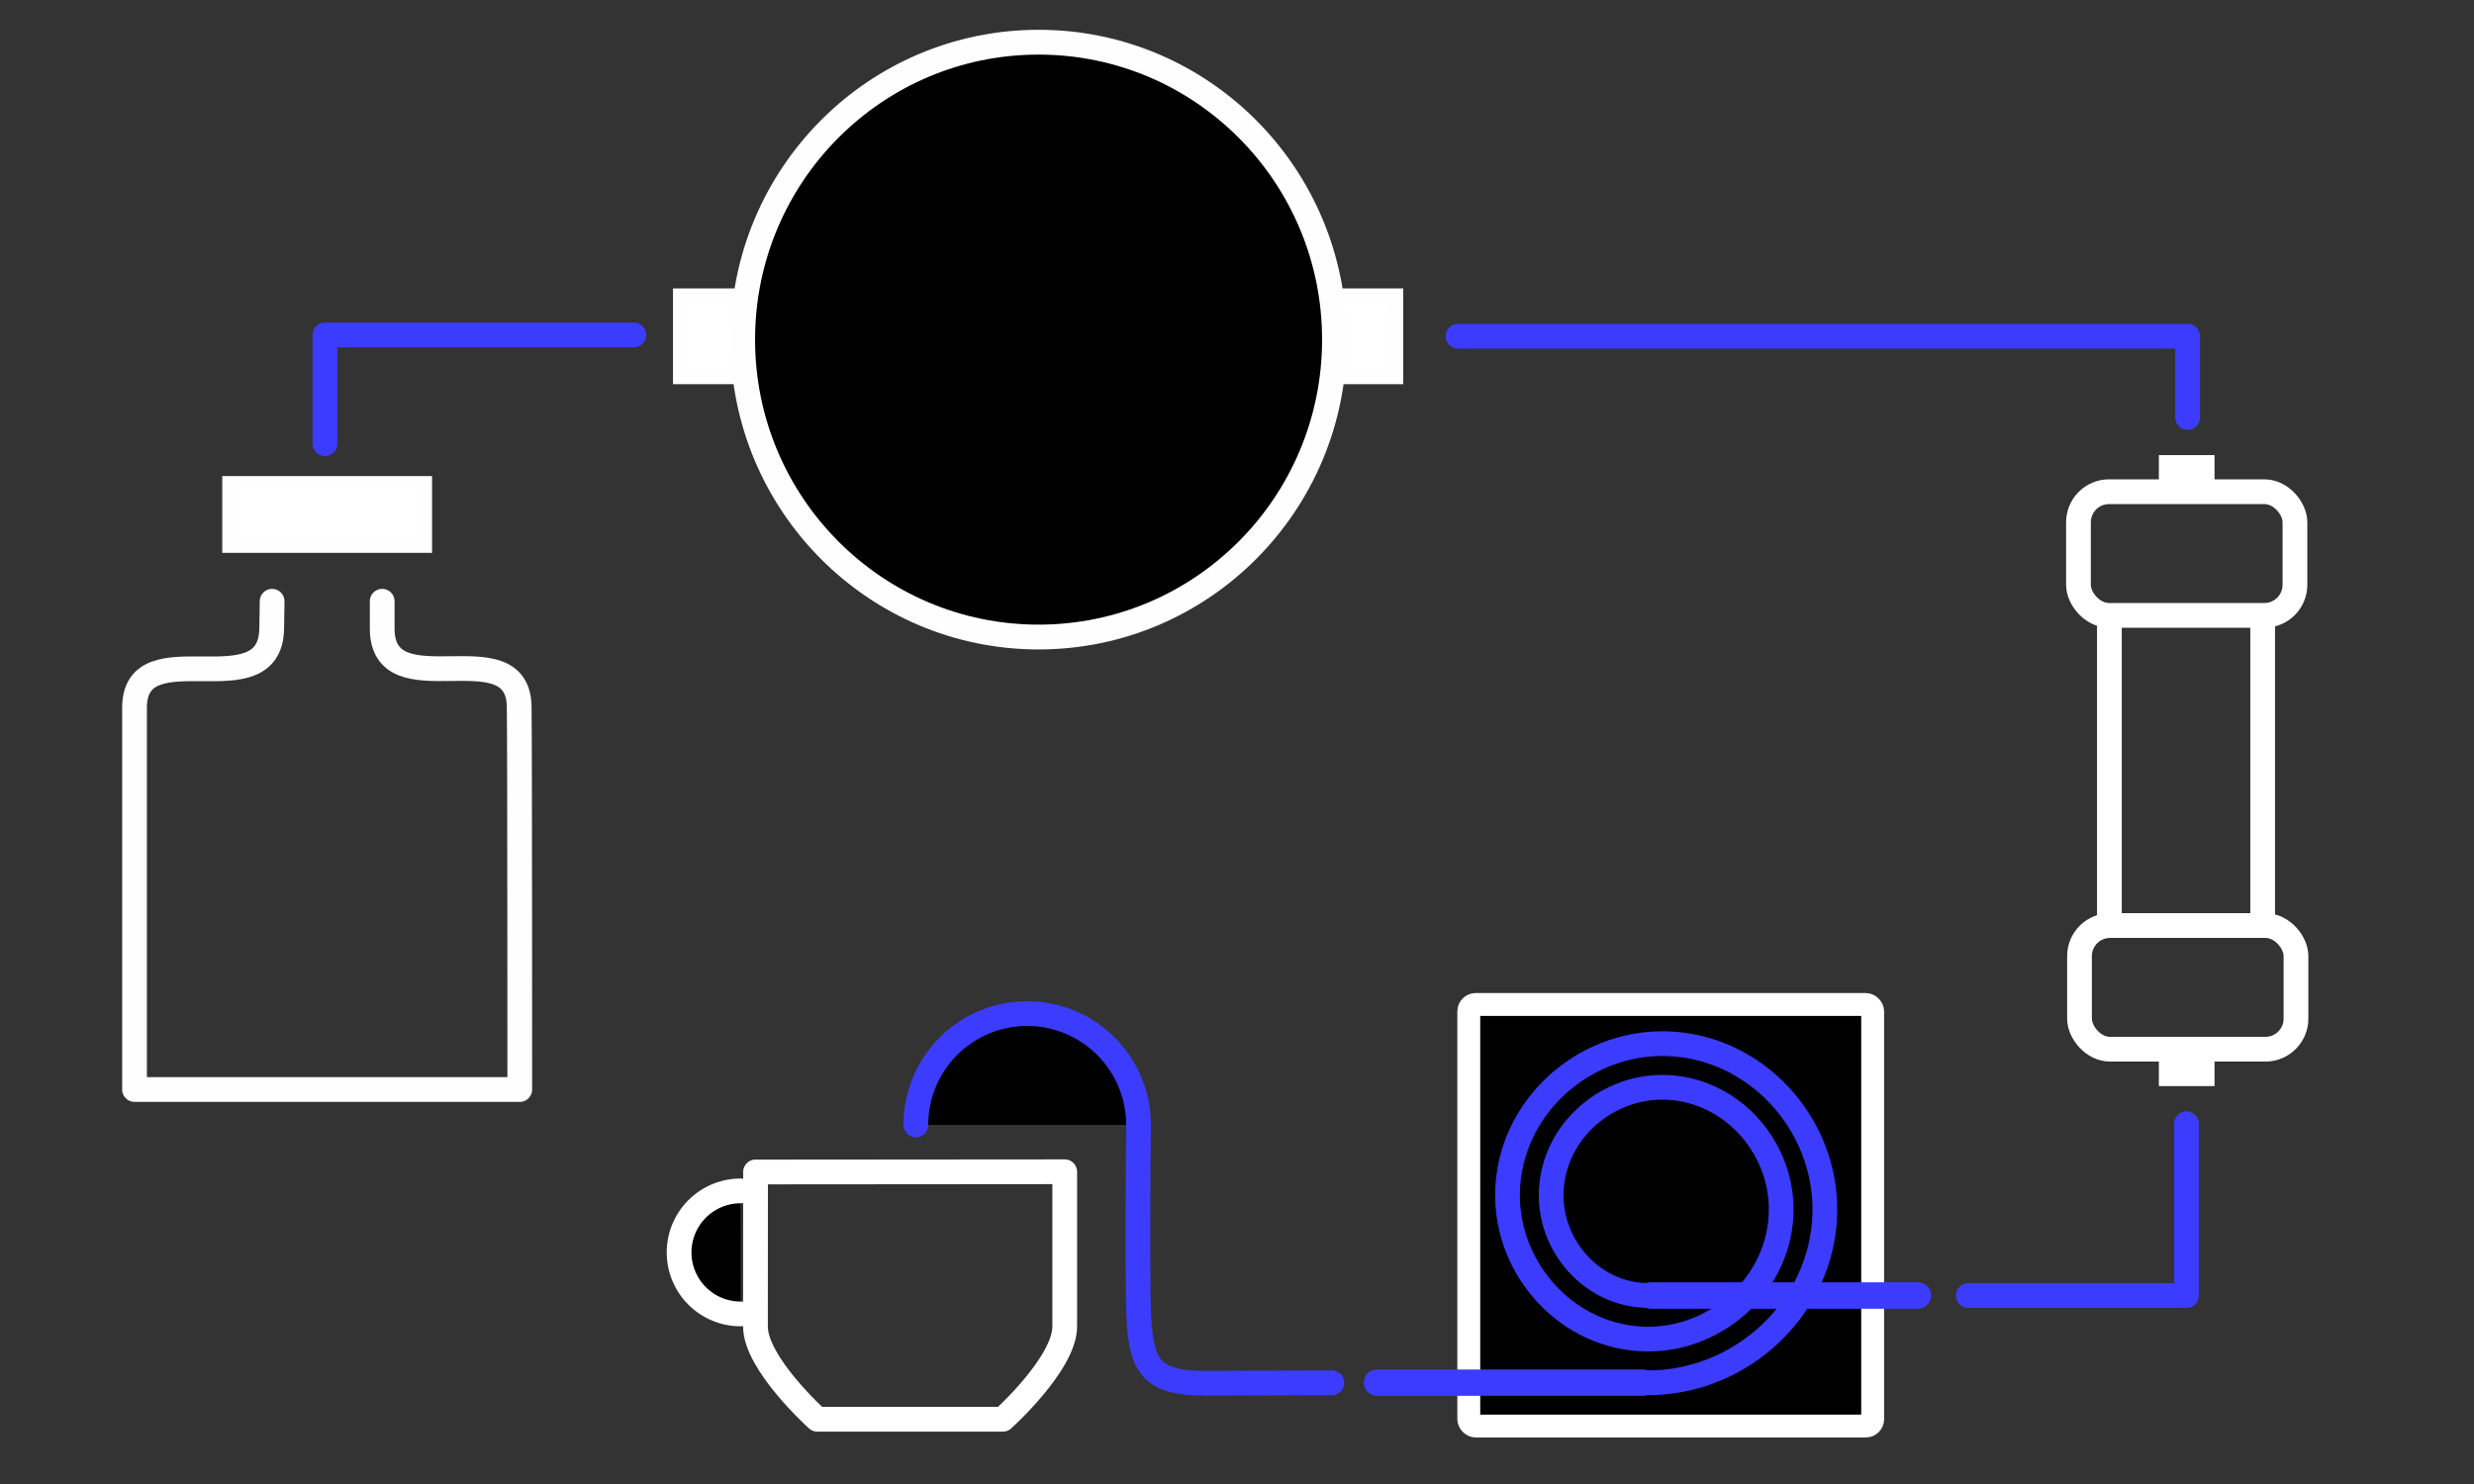 <?xml version="1.0" encoding="UTF-8" standalone="no"?>
<!-- Created with Inkscape (http://www.inkscape.org/) -->

<svg
   xmlns:dc="http://purl.org/dc/elements/1.1/"
   xmlns:cc="http://creativecommons.org/ns#"
   xmlns:rdf="http://www.w3.org/1999/02/22-rdf-syntax-ns#"
   xmlns:svg="http://www.w3.org/2000/svg"
   xmlns="http://www.w3.org/2000/svg"
   xmlns:xlink="http://www.w3.org/1999/xlink"
   xmlns:sodipodi="http://sodipodi.sourceforge.net/DTD/sodipodi-0.dtd"
   xmlns:inkscape="http://www.inkscape.org/namespaces/inkscape"
   width="800"
   height="480"
   viewBox="0 0 211.667 127"
   version="1.1"
   id="svg8"
   inkscape:version="0.91 r13725"
   sodipodi:docname="system_800x480.svg"
   inkscape:export-filename="X:\Team\Jonathan\Python\CoffeeMachine\system800x480.png"
   inkscape:export-xdpi="90"
   inkscape:export-ydpi="90">
  <rect x="0" y="0" width="211.667" height="127" fill="#333333" stroke="none"/>
  <defs
     id="defs2">
    <clipPath
       clipPathUnits="userSpaceOnUse"
       id="clipPath4517">
      <path
         d="m 0,132.177 738.311,0 L 738.311,0 0,0 Z"
         id="path4515"
         inkscape:connector-curvature="0" />
    </clipPath>
  </defs>
  <sodipodi:namedview
     id="base"
     pagecolor="#000000"
     bordercolor="#666666"
     borderopacity="1.0"
     inkscape:pageopacity="1"
     inkscape:pageshadow="2"
     inkscape:zoom="1.0556875"
     inkscape:cx="338.75446"
     inkscape:cy="287.98036"
     inkscape:document-units="px"
     inkscape:current-layer="layer1"
     showgrid="true"
     inkscape:window-width="1920"
     inkscape:window-height="1017"
     inkscape:window-x="-8"
     inkscape:window-y="-8"
     inkscape:window-maximized="1"
     units="px">
    <inkscape:grid
       type="xygrid"
       id="grid4487"
       empcolor="#adadff"
       empopacity="0.251"
       empspacing="5"
       spacingx="0.529"
       spacingy="0.529"
       color="#dadaff"
       opacity="0.125" />
  </sodipodi:namedview>
  <g
     inkscape:label="Layer 1"
     inkscape:groupmode="layer"
     id="layer1"
     transform="translate(0,-170)">
    <rect
       style="fill:#000000;fill-opacity:1;stroke:#ffffff;stroke-width:1.959;stroke-linecap:round;stroke-linejoin:round;stroke-miterlimit:4;stroke-dasharray:none;stroke-dashoffset:0;stroke-opacity:1"
       id="rect4212"
       width="34.554"
       height="36.077"
       x="125.665"
       y="255.963"
       ry="0.59" />
    <path
       style="fill:none;stroke:#fefefe;stroke-width:2.117;stroke-linecap:round;stroke-linejoin:round;stroke-miterlimit:4;stroke-dasharray:none;stroke-opacity:1"
       d="m 23.282,221.454 -0.036,2.334 c -0.106,6.952 -11.736,-0.012 -11.736,6.788 l 0,32.664 32.96,0 c 0,0 0,-30.179 -0.051,-32.795 -0.131,-6.668 -11.72,0.295 -11.72,-6.67 l -10e-7,-2.321"
       id="path4485"
       inkscape:connector-curvature="0"
       sodipodi:nodetypes="cssccssc" />
    <rect
       style="fill:#ffffff;fill-opacity:1;stroke:#fefefe;stroke-width:1;stroke-linecap:round;stroke-linejoin:miter;stroke-miterlimit:4;stroke-dasharray:none;stroke-dashoffset:0;stroke-opacity:1;paint-order:fill markers stroke"
       id="rect4489"
       width="16.951"
       height="5.572"
       x="19.515"
       y="211.24" />
    <g
       id="g4497"
       transform="matrix(2.139,0,0,2.151,-97.944,-246.567)">
      <rect
         y="205.454"
         x="73.025"
         height="3.175"
         width="28.575"
         id="rect4493"
         style="fill:#ffffff;fill-opacity:1;stroke:#fefefe;stroke-width:0.634;stroke-linecap:round;stroke-linejoin:miter;stroke-miterlimit:4;stroke-dasharray:none;stroke-dashoffset:0;stroke-opacity:1;paint-order:fill markers stroke" />
      <circle
         r="11.833"
         cy="207.174"
         cx="87.331"
         id="path4491"
         style="fill:#000000;fill-opacity:1;stroke:#fefefe;stroke-width:0.987;stroke-linecap:round;stroke-linejoin:miter;stroke-miterlimit:4;stroke-dasharray:none;stroke-dashoffset:0;stroke-opacity:1;paint-order:fill markers stroke" />
    </g>
    <path
       style="fill:none;stroke:#3c3cff;stroke-width:2.117;stroke-linecap:round;stroke-linejoin:round;stroke-miterlimit:4;stroke-dasharray:none;stroke-opacity:1"
       d="m 27.8,207.974 c 0,-2.661 0,-9.314 0,-9.314 l 26.43,0"
       id="path4499"
       inkscape:connector-curvature="0" />
    <rect
       style="fill:none;fill-opacity:1;stroke:#ffffff;stroke-width:2.117;stroke-linecap:round;stroke-linejoin:round;stroke-miterlimit:4;stroke-dasharray:none;stroke-dashoffset:0;stroke-opacity:1"
       id="rect4157"
       width="18.521"
       height="10.583"
       x="177.826"
       y="212.08"
       ry="2.617" />
    <use
       x="0"
       y="0"
       xlink:href="#rect4157"
       id="use4165"
       transform="translate(0.089,37.128)"
       width="100%"
       height="100%" />
    <path
       style="fill:none;fill-rule:evenodd;stroke:#ffffff;stroke-width:2.117;stroke-linecap:butt;stroke-linejoin:miter;stroke-miterlimit:4;stroke-dasharray:none;stroke-opacity:1"
       d="m 180.472,222.663 c 0,26.458 0,26.458 0,26.458"
       id="path4167"
       inkscape:connector-curvature="0" />
    <use
       x="0"
       y="0"
       xlink:href="#path4167"
       id="use4169"
       transform="translate(13.114,4.1219471e-7)"
       width="100%"
       height="100%" />
    <path
       style="fill:none;fill-rule:evenodd;stroke:#ffffff;stroke-width:2.117;stroke-linecap:butt;stroke-linejoin:miter;stroke-miterlimit:4;stroke-dasharray:none;stroke-opacity:1"
       d="m 184.705,210.007 c 4.763,0 4.763,0 4.763,0"
       id="path4171"
       inkscape:connector-curvature="0" />
    <use
       x="0"
       y="0"
       xlink:href="#path4171"
       id="use4173"
       transform="translate(-2.7118015e-7,51.881)"
       width="100%"
       height="100%" />
    <path
       style="fill:none;stroke:#3c3cff;stroke-width:2.117;stroke-linecap:round;stroke-linejoin:round;stroke-miterlimit:4;stroke-dasharray:none;stroke-opacity:1"
       d="m 187.166,205.728 0,-6.952 -62.426,0"
       id="path4499-4"
       inkscape:connector-curvature="0"
       sodipodi:nodetypes="ccc" />
    <path
       sodipodi:type="spiral"
       style="fill:none;fill-rule:evenodd;stroke:#3c3cff;stroke-width:2.117;stroke-linecap:butt;stroke-linejoin:round;stroke-miterlimit:4;stroke-dasharray:none;stroke-opacity:1"
       id="path4190"
       sodipodi:cx="141.61888"
       sodipodi:cy="272.88962"
       sodipodi:expansion="1"
       sodipodi:revolution="4.1322045"
       sodipodi:radius="15.461758"
       sodipodi:argument="-18.064157"
       sodipodi:t0="0.5166797"
       d="m 141.116,280.863 c -4.656,0.053 -8.387,-3.956 -8.404,-8.535 -0.019,-5.165 4.44,-9.292 9.527,-9.278 5.673,0.015 10.197,4.924 10.153,10.52 -0.049,6.182 -5.408,11.103 -11.512,11.028 -6.69,-0.082 -12.008,-5.892 -11.902,-12.505 0.115,-7.199 6.376,-12.914 13.497,-12.777 7.708,0.148 13.82,6.86 13.652,14.49 -0.179,8.11 -7.169,14.585 -15.208,14.531" />
    <path
       style="fill:none;fill-rule:evenodd;stroke:#3c3cff;stroke-width:2.117;stroke-linecap:round;stroke-linejoin:round;stroke-miterlimit:4;stroke-dasharray:none;stroke-opacity:1"
       d="m 168.406,280.871 18.662,0 0,-14.701"
       id="path4192"
       inkscape:connector-curvature="0"
       sodipodi:nodetypes="ccc" />
    <path
       sodipodi:nodetypes="cc"
       inkscape:connector-curvature="0"
       id="path4194"
       d="m 141.24,280.871 22.841,0"
       style="fill:none;fill-rule:evenodd;stroke:#3c3cff;stroke-width:2.26;stroke-linecap:round;stroke-linejoin:round;stroke-miterlimit:4;stroke-dasharray:none;stroke-opacity:1" />
    <path
       style="fill:none;fill-rule:evenodd;stroke:#3c3cff;stroke-width:2.256;stroke-linecap:round;stroke-linejoin:round;stroke-miterlimit:4;stroke-dasharray:none;stroke-opacity:1"
       d="m 117.812,288.328 22.761,0"
       id="path4196"
       inkscape:connector-curvature="0"
       sodipodi:nodetypes="cc" />
    <path
       style="fill:none;fill-rule:evenodd;stroke:#3c3cff;stroke-width:2.117;stroke-linecap:round;stroke-linejoin:round;stroke-miterlimit:4;stroke-dasharray:none;stroke-opacity:1"
       d="m 113.956,288.339 c 0,0 -5.947,0.025 -10.703,0.037 -5.298,0.014 -5.805,-1.684 -5.873,-7.688 -0.071,-6.292 0.029,-14.34 0.029,-14.34"
       id="path4204"
       inkscape:connector-curvature="0"
       sodipodi:nodetypes="cssc" />
    <path
       style="fill:#000000;fill-opacity:1;stroke:#3c3cff;stroke-width:2.117;stroke-linecap:round;stroke-linejoin:round;stroke-miterlimit:4;stroke-dasharray:none;stroke-dashoffset:0;stroke-opacity:1"
       id="path4206"
       sodipodi:type="arc"
       sodipodi:cx="87.882553"
       sodipodi:cy="266.26822"
       sodipodi:rx="9.5250025"
       sodipodi:ry="9.5250025"
       sodipodi:start="3.1415927"
       sodipodi:end="0"
       d="m 78.358,266.268 a 9.525,9.525 0 0 1 9.525,-9.525 9.525,9.525 0 0 1 9.525,9.525"
       sodipodi:open="true" />
    <path
       style="fill:none;fill-rule:evenodd;stroke:#ffffff;stroke-width:2.117;stroke-linecap:round;stroke-linejoin:round;stroke-miterlimit:4;stroke-dasharray:none;stroke-opacity:1"
       d="m 64.643,270.291 -0.008,13.231 c -0.002,3.18 5.292,7.938 5.292,7.938 l 15.875,0 c 0,0 5.292,-4.758 5.292,-7.938 l 0,-13.244 -26.455,0.021"
       id="path4208"
       inkscape:connector-curvature="0"
       sodipodi:nodetypes="csccscc" />
    <path
       style="fill:#000000;fill-opacity:1;stroke:#ffffff;stroke-width:2.117;stroke-linecap:round;stroke-linejoin:round;stroke-miterlimit:4;stroke-dasharray:none;stroke-dashoffset:0;stroke-opacity:1"
       id="path4210"
       sodipodi:type="arc"
       sodipodi:cx="63.364586"
       sodipodi:cy="277.18179"
       sodipodi:rx="5.2634578"
       sodipodi:ry="5.2634578"
       sodipodi:start="1.5707963"
       sodipodi:end="4.712389"
       sodipodi:open="true"
       d="m 63.365,282.445 a 5.263,5.263 0 0 1 -4.558,-2.632 5.263,5.263 0 0 1 0,-5.263 5.263,5.263 0 0 1 4.558,-2.632" />
  </g>
</svg>
